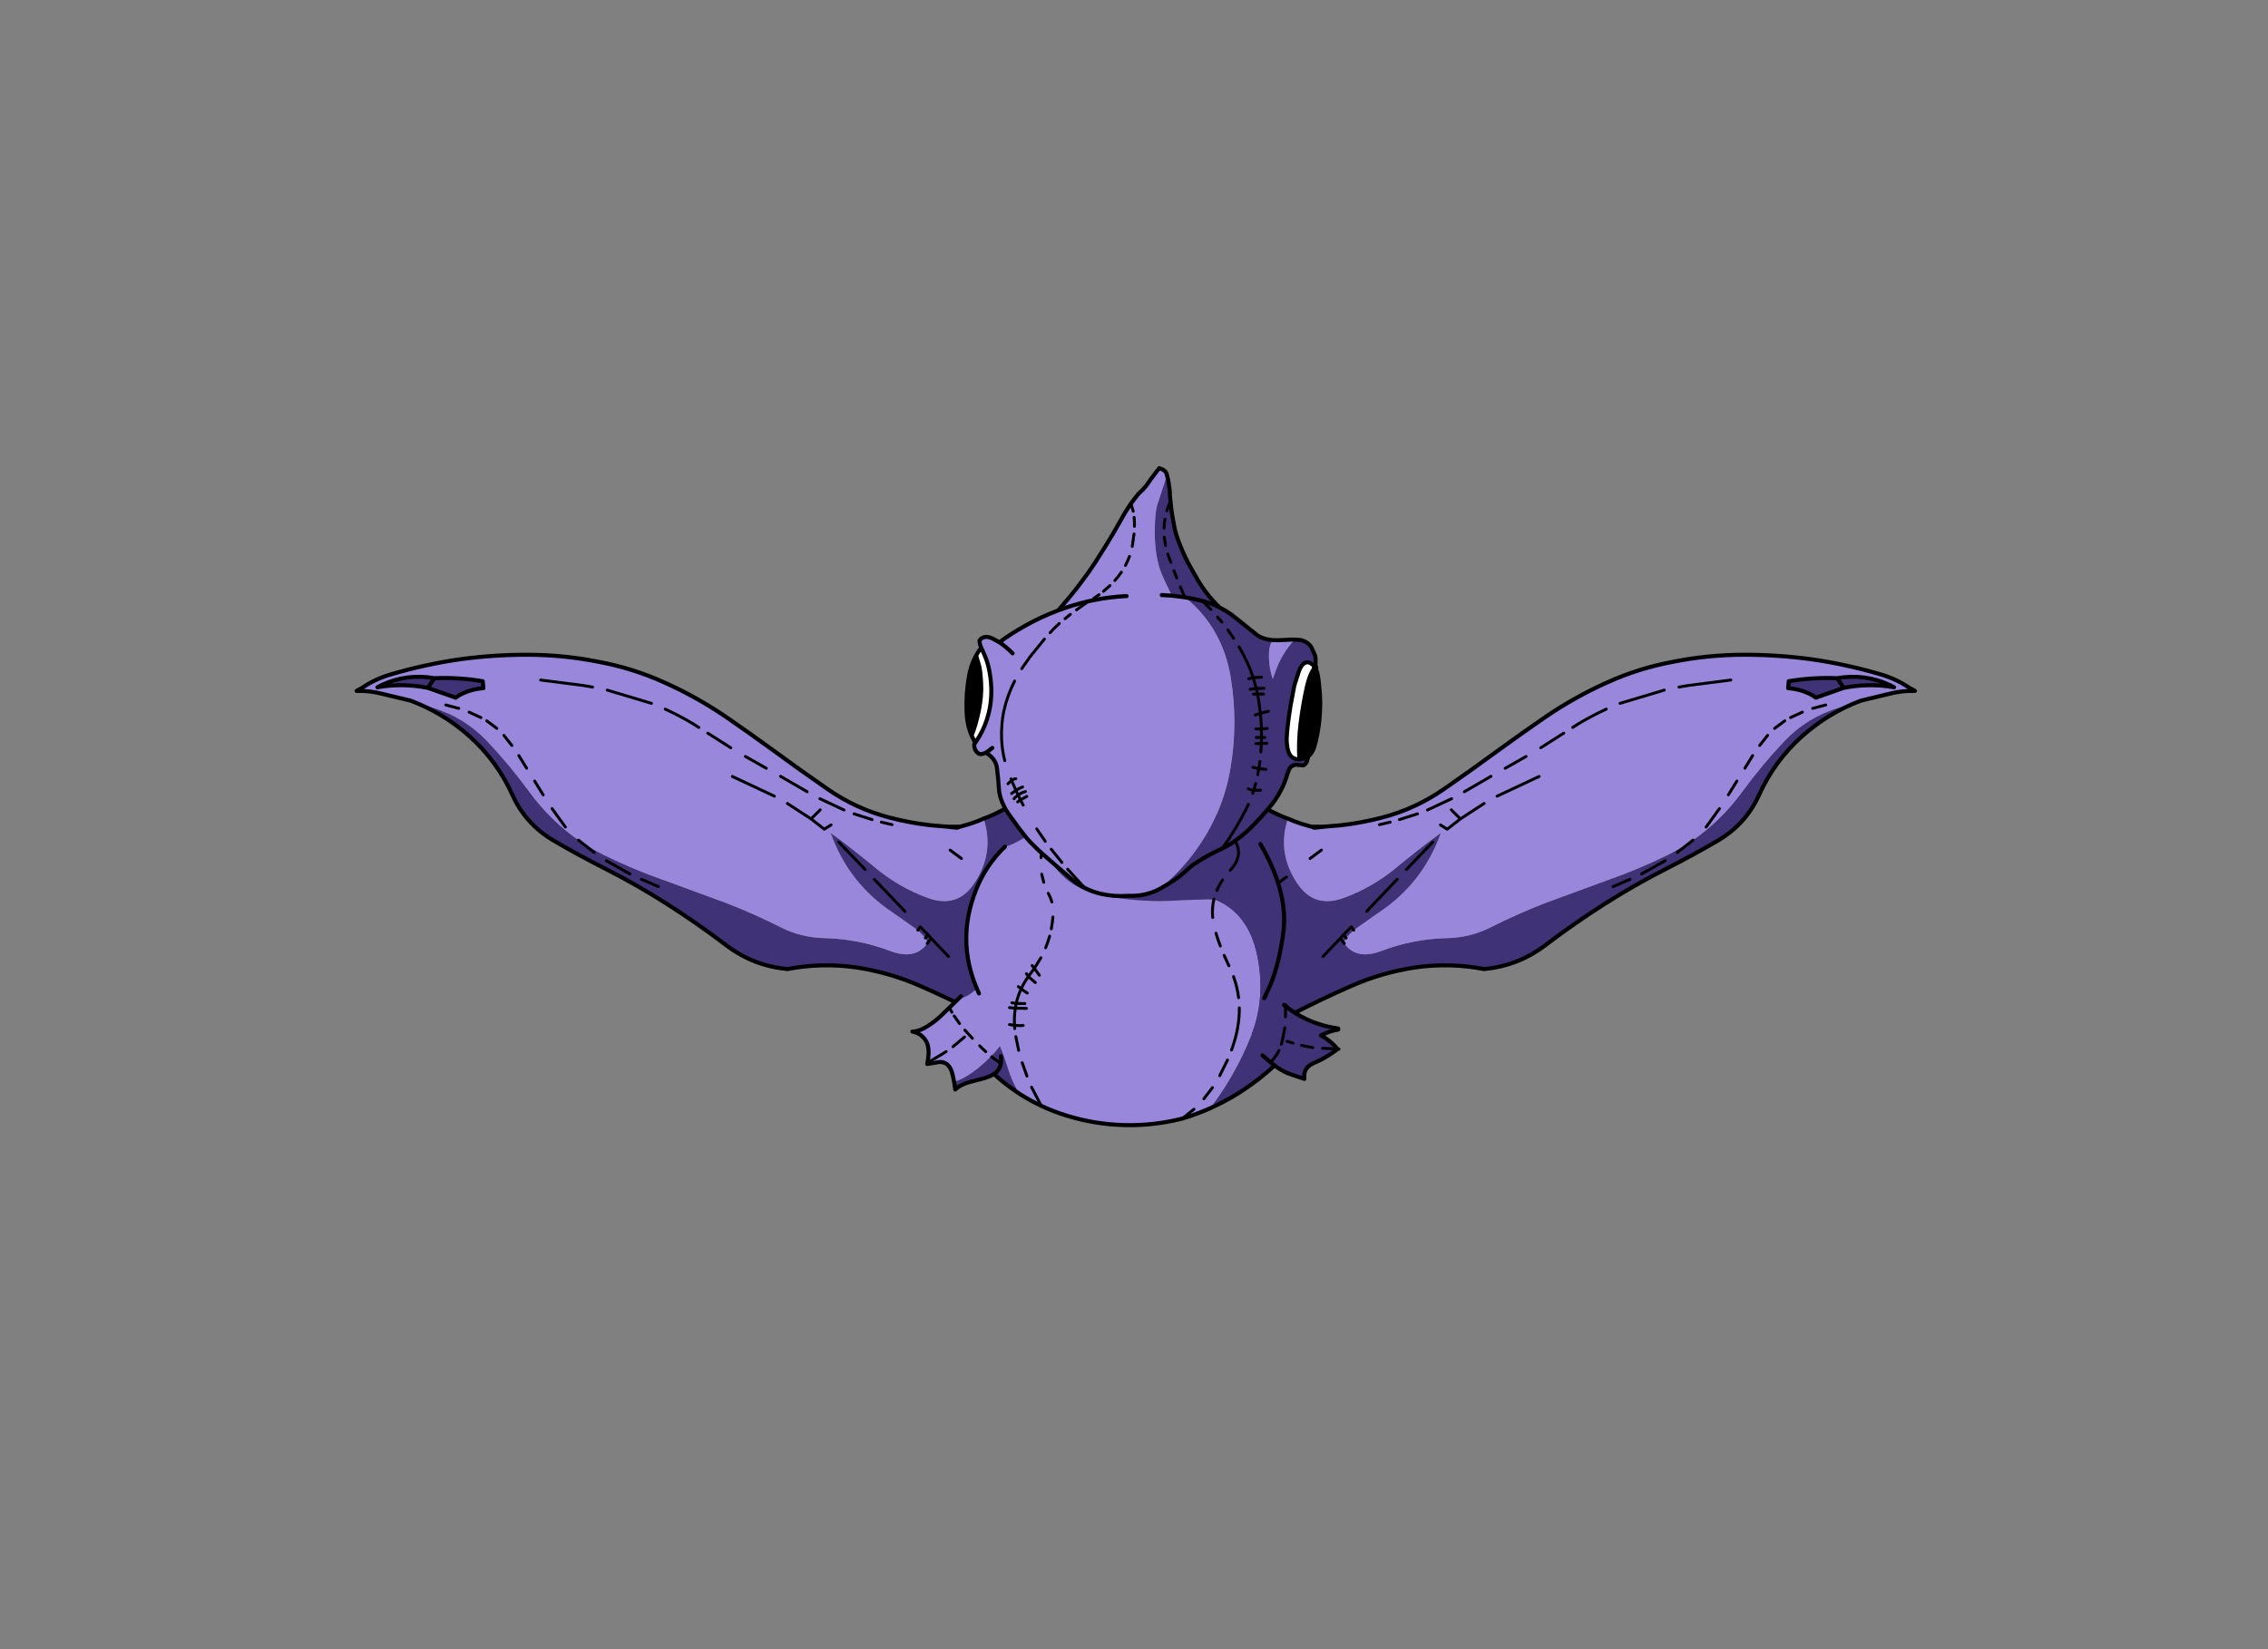 <?xml version="1.0" encoding="utf-8"?>
<!DOCTYPE svg PUBLIC "-//W3C//DTD SVG 1.1//EN" "http://www.w3.org/Graphics/SVG/1.1/DTD/svg11.dtd">
<svg version="1.1" xmlns="http://www.w3.org/2000/svg" xmlns:xlink="http://www.w3.org/1999/xlink" viewBox="0 0 11000 8000">

<rect x="0" y="0" width="11000" height="8000" fill="#808080" stroke="none"/>

<g enable-background="new">

<g>

<g>

<g transform="matrix(-0.49 0 0 0.49 6058 4484)">

<g>

<path fill-opacity="1.000" fill="#403277" d="M -5978 -2451 Q -6168 -2451 -6347 -2367 L -6385 -2347 Q -6269 -2368 -6152 -2368 Q -6019 -2368 -5886 -2341 L -5610 -2244 L -5577 -2267 Q -5465 -2329 -5336 -2338 L -5342 -2407 Q -5532 -2439 -5725 -2439 Q -5773 -2439 -5821 -2437 Q -5900 -2451 -5978 -2451 Z M -6057 -2215 L -6057 -2215 Q -5731 -2093 -5469 -1858 Q -5199 -1614 -5049 -1283 Q -4918 -992 -4640 -829 Q -4389 -682 -4130 -551 Q -3815 -391 -3519 -202 Q -3222 -13 -2940 201 Q -2667 411 -2328 442 L -2328 443 Q -2133 405 -1938 405 Q -1790 405 -1641 427 Q -1314 477 -1014 609 Q -719 738 -432 886 Q -238 986 -40 1068 Q 112 788 230 494 Q 341 215 360 -82 Q 385 -463 280 -829 Q 202 -1102 60 -1348 Q -56 -1210 -174 -1144 Q -293 -1078 -385 -1047 Q -274 -708 -479 -403 Q -596 -230 -774 -230 Q -853 -230 -943 -264 Q -1229 -370 -1464 -567 Q -1675 -742 -1899 -906 L -1899 -906 Q -1722 -404 -1275 -110 L -1036 58 L -961 135 L -946 168 Q -943 178 -943 190 Q -1021 297 -1149 297 Q -1219 297 -1305 265 Q -1621 144 -1961 136 Q -2191 131 -2392 29 Q -2654 -103 -2931 -211 L -3538 -434 Q -3848 -542 -4144 -687 Q -4273 -752 -4395 -834 Q -4676 -1032 -4878 -1308 Q -5071 -1572 -5293 -1808 Q -5521 -2050 -5843 -2147 L -6057 -2215 Z">

</path>

<path fill-opacity="1.000" fill="#9887DB" d="M -5978 -2451 Q -5901 -2451 -5821 -2437 Q -5773 -2439 -5725 -2439 Q -5533 -2439 -5342 -2407 L -5336 -2338 Q -5465 -2329 -5577 -2267 L -5610 -2244 L -5886 -2341 Q -6020 -2368 -6152 -2368 Q -6269 -2368 -6385 -2347 L -6347 -2367 Q -6168 -2451 -5978 -2451 Z M -729 -966 L -718 -965 L -712 -965 L -729 -966 Z M -680 -962 L -672 -961 L -665 -960 L -673 -961 L -680 -962 Z M -4907 -2669 Q -5238 -2669 -5562 -2625 Q -5911 -2575 -6247 -2476 Q -6413 -2429 -6555 -2329 L -6561 -2329 L -6591 -2311 Q -6577 -2311 -6563 -2311 Q -6451 -2311 -6341 -2283 L -6057 -2215 L -5843 -2147 Q -5521 -2050 -5293 -1808 Q -5071 -1572 -4878 -1308 Q -4676 -1032 -4395 -834 Q -4273 -752 -4144 -687 Q -3848 -542 -3538 -434 L -2931 -211 Q -2654 -103 -2392 29 Q -2191 131 -1961 136 Q -1621 144 -1305 265 Q -1220 297 -1149 297 Q -1021 297 -943 190 Q -943 178 -946 168 L -961 135 L -1036 58 L -1275 -110 Q -1722 -404 -1899 -906 L -1899 -906 Q -1675 -742 -1464 -567 Q -1229 -370 -943 -264 Q -852 -230 -774 -230 Q -596 -230 -479 -403 Q -274 -708 -385 -1047 L -385 -1047 Q -444 -1019 -526 -993 L -617 -967 L -618 -967 L -614 -969 L -625 -967 L -626 -967 L -630 -966 L -619 -967 L -626 -964 L -647 -960 L -649 -959 L -643 -959 L -640 -958 L -644 -958 L -649 -959 L -648 -960 L -646 -961 L -643 -963 L -642 -964 L -665 -964 L -666 -966 L -680 -966 L -697 -965 L -684 -965 L -684 -964 L -683 -964 L -683 -963 L -682 -963 L -681 -962 L -680 -960 L -703 -963 L -700 -962 L -685 -960 L -721 -964 L -723 -965 L -727 -965 L -732 -966 L -738 -966 L -738 -967 L -741 -967 L -908 -981 Q -1112 -1004 -1311 -1056 Q -1644 -1141 -1930 -1340 Q -2199 -1526 -2463 -1720 Q -2695 -1889 -2932 -2052 Q -3223 -2251 -3545 -2395 Q -3858 -2537 -4200 -2600 Q -4542 -2668 -4892 -2669 Q -4899 -2669 -4907 -2669 Z">

</path>

<path fill="none" stroke-opacity="1.000" stroke="rgb(0,0,0)" stroke-linejoin="round" stroke-linecap="round" stroke-width="40" d="M -6561 -2329 L -6591 -2311 Q -6464 -2315 -6341 -2283 L -6057 -2215 M -385 -1047 Q -444 -1019 -526 -993 L -617 -967 L -618 -967 L -626 -964 L -647 -960 L -643 -959 L -640 -958 L -644 -958 L -649 -959 L -650 -959 L -652 -957 L -657 -957 L -658 -957 L -664 -958 L -665 -958 L -680 -960 L -685 -960 L -721 -964 L -725 -965 L -732 -966 L -736 -966 L -738 -966 L -741 -967 L -738 -967 L -741 -967 L -908 -981 Q -1112 -1004 -1311 -1056 Q -1644 -1141 -1930 -1340 Q -2199 -1526 -2463 -1720 Q -2695 -1889 -2932 -2052 Q -3223 -2251 -3545 -2395 Q -3858 -2537 -4200 -2600 Q -4542 -2668 -4892 -2669 Q -5230 -2670 -5562 -2625 Q -5911 -2575 -6247 -2476 Q -6413 -2429 -6555 -2329 M -5886 -2341 L -5821 -2437 Q -6095 -2485 -6347 -2367 L -6385 -2347 Q -6137 -2391 -5886 -2341 Z M -5886 -2341 L -5610 -2244 L -5577 -2267 Q -5465 -2329 -5336 -2338 L -5342 -2407 Q -5580 -2447 -5821 -2437 M -6057 -2215 Q -5731 -2093 -5469 -1858 Q -5199 -1614 -5049 -1283 Q -4918 -992 -4640 -829 Q -4389 -682 -4130 -551 Q -3815 -391 -3519 -202 Q -3222 -13 -2940 201 Q -2667 411 -2328 442 M -2328 443 Q -1986 377 -1641 427 Q -1314 477 -1014 609 Q -719 738 -432 886 Q -238 986 -40 1068 Q 112 788 230 494 Q 341 215 360 -82 Q 385 -463 280 -829 Q 202 -1102 60 -1348 Q -56 -1210 -174 -1144 Q -293 -1078 -385 -1047 M -625 -967 L -626 -967 L -630 -966 L -619 -967 L -625 -967 Z M -625 -967 L -614 -969 L -618 -967 L -619 -967 L -626 -964 L -619 -967 L -614 -969 M -653 -961 L -650 -961 L -654 -962 L -653 -961 Z M -653 -961 L -648 -960 L -646 -961 L -650 -961 L -643 -963 L -654 -963 L -654 -962 L -662 -962 L -654 -961 L -653 -961 Z M -653 -961 L -653 -960 L -649 -959 L -648 -960 L -647 -960 L -649 -959 L -643 -959 L -642 -958 L -640 -958 M -653 -960 L -653 -959 L -651 -959 L -649 -959 L -646 -959 L -643 -959 M -655 -964 L -654 -963 L -665 -964 L -665 -963 L -654 -963 M -654 -961 L -656 -960 L -653 -960 M -643 -963 L -642 -964 L -650 -964 L -655 -964 L -665 -964 L -673 -964 L -671 -964 L -665 -964 M -646 -961 L -643 -963 M -640 -958 L -642 -958 L -644 -958 L -646 -959 L -649 -959 M -651 -959 L -650 -959 M -652 -957 L -655 -958 L -657 -957 L -661 -959 L -664 -958 L -680 -960 M -652 -957 L -653 -958 L -655 -958 L -660 -959 L -661 -959 L -665 -960 L -664 -958 L -672 -961 L -680 -962 L -680 -960 L -703 -963 L -700 -962 L -685 -960 M -651 -959 L -653 -958 L -653 -959 L -658 -960 L -660 -959 L -663 -960 L -665 -960 L -672 -961 L -673 -961 L -680 -962 L -680 -963 L -682 -963 L -681 -962 L -680 -962 M -630 -966 L -642 -964 M -650 -964 L -630 -966 M -626 -967 L -643 -967 L -666 -966 L -665 -964 L -674 -965 L -673 -964 L -665 -964 M -680 -965 L -684 -965 L -680 -964 L -680 -965 Z M -680 -965 L -680 -966 L -697 -965 L -684 -965 L -682 -964 L -680 -964 L -676 -964 L -680 -965 Z M -680 -965 L -677 -965 L -680 -966 M -682 -964 L -680 -964 L -674 -964 L -675 -964 L -676 -964 L -677 -965 L -674 -965 L -680 -966 L -666 -966 M -681 -962 L -680 -960 M -683 -963 L -682 -963 L -718 -965 L -681 -962 M -683 -963 L -680 -963 L -680 -964 L -683 -964 L -683 -963 Z M -683 -963 L -709 -965 L -710 -965 L -712 -965 L -718 -965 L -727 -965 L -723 -965 L -718 -965 L -729 -966 L -735 -966 L -732 -966 L -727 -965 M -680 -963 L -677 -963 L -678 -963 L -680 -963 Z M -678 -963 L -680 -964 L -676 -964 L -680 -964 M -674 -964 L -669 -963 L -671 -964 L -674 -964 Z M -674 -964 L -672 -963 L -671 -963 L -665 -962 L -665 -963 L -669 -963 L -665 -963 L -662 -962 L -665 -962 L -656 -960 L -658 -960 L -663 -960 L -665 -961 L -665 -960 L -673 -961 M -677 -965 L -675 -964 L -673 -964 M -674 -964 L -672 -963 L -676 -964 L -674 -964 Z M -673 -961 L -677 -963 L -669 -962 L -671 -963 L -678 -963 M -665 -962 L -668 -962 L -665 -962 Z M -665 -962 L -665 -961 L -669 -962 L -665 -960 M -668 -962 L -669 -962 M -668 -962 L -671 -963 M -684 -965 L -684 -964 L -682 -964 M -697 -965 L -730 -967 L -737 -967 L -701 -965 L -697 -965 Z M -701 -965 L -709 -965 L -684 -964 L -701 -965 Z M -684 -964 L -683 -964 L -709 -965 M -729 -966 L -733 -966 L -735 -966 L -738 -967 L -738 -966 M -723 -965 L -725 -965 M -700 -962 L -713 -964 L -721 -964 L -723 -965 L -713 -964 M -712 -965 L -729 -966 M -737 -967 L -733 -966 L -710 -965 M -737 -967 L -738 -967 L -733 -966 M -735 -966 L -736 -966 M -737 -967 L -741 -967 L -730 -967 L -643 -967 M -703 -963 L -718 -965">

</path>

<path fill="none" stroke-opacity="1.000" stroke="rgb(0,0,0)" stroke-linejoin="round" stroke-linecap="round" stroke-width="28.572" d="M -4769 -2419 L -4349 -2365 L -4255 -2349 M -3536 -2131 Q -3397 -2067 -3264 -1988 L -3203 -1949 M -4110 -2319 L -3672 -2188 M -5360 -2047 L -5477 -2101 M -5579 -2138 L -5708 -2172 M -4908 -1546 L -4985 -1671 M -5054 -1771 L -5133 -1871 M -4744 -1282 L -4829 -1419 M -4239 -712 L -4395 -834 M -3604 -374 L -3771 -446 M -3885 -499 L -4119 -630 M -4524 -963 L -4656 -1146 M -5202 -1940 L -5303 -2015 M -2005 -1244 L -1766 -1132 M -2395 -1466 L -2131 -1313 M -2327 -1197 L -2092 -1044 L -2002 -1134 M -2455 -1269 L -2871 -1464 M -3115 -1893 L -2887 -1748 M -2742 -1662 L -2535 -1545 M -2092 -1044 L -1961 -942 L -1894 -985 M -1466 -446 L -1164 -129 M -716 -735 L -604 -652 M -370 -469 L -212 -354 M -1397 -1012 L -1291 -987 M -1557 -543 L -1819 -815 M -1667 -1094 L -1488 -1037 M -123 -294 L 5 -207 M -46 -997 L 102 -1144 M -1036 58 L -1012 25 L -936 102 L -903 139 L -731 319 M -903 139 L -943 190 M -961 135 L -936 102">

</path>

</g>

</g>

<g transform="matrix(0.49 0 0 0.49 4959 4484)">

<g>

<path fill-opacity="1.000" fill="#403277" d="M -5978 -2451 Q -6168 -2451 -6347 -2367 L -6385 -2347 Q -6269 -2368 -6152 -2368 Q -6019 -2368 -5886 -2341 L -5610 -2244 L -5577 -2267 Q -5465 -2329 -5336 -2338 L -5342 -2407 Q -5532 -2439 -5725 -2439 Q -5773 -2439 -5821 -2437 Q -5900 -2451 -5978 -2451 Z M -6057 -2215 L -6057 -2215 Q -5731 -2093 -5469 -1858 Q -5199 -1614 -5049 -1283 Q -4918 -992 -4640 -829 Q -4389 -682 -4130 -551 Q -3815 -391 -3519 -202 Q -3222 -13 -2940 201 Q -2667 411 -2328 442 L -2328 443 Q -2133 405 -1938 405 Q -1790 405 -1641 427 Q -1314 477 -1014 609 Q -719 738 -432 886 Q -238 986 -40 1068 Q 112 788 230 494 Q 341 215 360 -82 Q 385 -463 280 -829 Q 202 -1102 60 -1348 Q -56 -1210 -174 -1144 Q -293 -1078 -385 -1047 Q -274 -708 -479 -403 Q -596 -230 -774 -230 Q -853 -230 -943 -264 Q -1229 -370 -1464 -567 Q -1675 -742 -1899 -906 L -1899 -906 Q -1722 -404 -1275 -110 L -1036 58 L -961 135 L -946 168 Q -943 178 -943 190 Q -1021 297 -1149 297 Q -1219 297 -1305 265 Q -1621 144 -1961 136 Q -2191 131 -2392 29 Q -2654 -103 -2931 -211 L -3538 -434 Q -3848 -542 -4144 -687 Q -4273 -752 -4395 -834 Q -4676 -1032 -4878 -1308 Q -5071 -1572 -5293 -1808 Q -5521 -2050 -5843 -2147 L -6057 -2215 Z">

</path>

<path fill-opacity="1.000" fill="#9887DB" d="M -5978 -2451 Q -5901 -2451 -5821 -2437 Q -5773 -2439 -5725 -2439 Q -5533 -2439 -5342 -2407 L -5336 -2338 Q -5465 -2329 -5577 -2267 L -5610 -2244 L -5886 -2341 Q -6020 -2368 -6152 -2368 Q -6269 -2368 -6385 -2347 L -6347 -2367 Q -6168 -2451 -5978 -2451 Z M -729 -966 L -718 -965 L -712 -965 L -729 -966 Z M -680 -962 L -672 -961 L -665 -960 L -673 -961 L -680 -962 Z M -4907 -2669 Q -5238 -2669 -5562 -2625 Q -5911 -2575 -6247 -2476 Q -6413 -2429 -6555 -2329 L -6561 -2329 L -6591 -2311 Q -6577 -2311 -6563 -2311 Q -6451 -2311 -6341 -2283 L -6057 -2215 L -5843 -2147 Q -5521 -2050 -5293 -1808 Q -5071 -1572 -4878 -1308 Q -4676 -1032 -4395 -834 Q -4273 -752 -4144 -687 Q -3848 -542 -3538 -434 L -2931 -211 Q -2654 -103 -2392 29 Q -2191 131 -1961 136 Q -1621 144 -1305 265 Q -1220 297 -1149 297 Q -1021 297 -943 190 Q -943 178 -946 168 L -961 135 L -1036 58 L -1275 -110 Q -1722 -404 -1899 -906 L -1899 -906 Q -1675 -742 -1464 -567 Q -1229 -370 -943 -264 Q -852 -230 -774 -230 Q -596 -230 -479 -403 Q -274 -708 -385 -1047 L -385 -1047 Q -444 -1019 -526 -993 L -617 -967 L -618 -967 L -614 -969 L -625 -967 L -626 -967 L -630 -966 L -619 -967 L -626 -964 L -647 -960 L -649 -959 L -643 -959 L -640 -958 L -644 -958 L -649 -959 L -648 -960 L -646 -961 L -643 -963 L -642 -964 L -665 -964 L -666 -966 L -680 -966 L -697 -965 L -684 -965 L -684 -964 L -683 -964 L -683 -963 L -682 -963 L -681 -962 L -680 -960 L -703 -963 L -700 -962 L -685 -960 L -721 -964 L -723 -965 L -727 -965 L -732 -966 L -738 -966 L -738 -967 L -741 -967 L -908 -981 Q -1112 -1004 -1311 -1056 Q -1644 -1141 -1930 -1340 Q -2199 -1526 -2463 -1720 Q -2695 -1889 -2932 -2052 Q -3223 -2251 -3545 -2395 Q -3858 -2537 -4200 -2600 Q -4542 -2668 -4892 -2669 Q -4899 -2669 -4907 -2669 Z">

</path>

<path fill="none" stroke-opacity="1.000" stroke="rgb(0,0,0)" stroke-linejoin="round" stroke-linecap="round" stroke-width="40" d="M -6561 -2329 L -6591 -2311 Q -6464 -2315 -6341 -2283 L -6057 -2215 M -385 -1047 Q -444 -1019 -526 -993 L -617 -967 L -618 -967 L -626 -964 L -647 -960 L -643 -959 L -640 -958 L -644 -958 L -649 -959 L -650 -959 L -652 -957 L -657 -957 L -658 -957 L -664 -958 L -665 -958 L -680 -960 L -685 -960 L -721 -964 L -725 -965 L -732 -966 L -736 -966 L -738 -966 L -741 -967 L -738 -967 L -741 -967 L -908 -981 Q -1112 -1004 -1311 -1056 Q -1644 -1141 -1930 -1340 Q -2199 -1526 -2463 -1720 Q -2695 -1889 -2932 -2052 Q -3223 -2251 -3545 -2395 Q -3858 -2537 -4200 -2600 Q -4542 -2668 -4892 -2669 Q -5230 -2670 -5562 -2625 Q -5911 -2575 -6247 -2476 Q -6413 -2429 -6555 -2329 M -5886 -2341 L -5821 -2437 Q -6095 -2485 -6347 -2367 L -6385 -2347 Q -6137 -2391 -5886 -2341 Z M -5886 -2341 L -5610 -2244 L -5577 -2267 Q -5465 -2329 -5336 -2338 L -5342 -2407 Q -5580 -2447 -5821 -2437 M -6057 -2215 Q -5731 -2093 -5469 -1858 Q -5199 -1614 -5049 -1283 Q -4918 -992 -4640 -829 Q -4389 -682 -4130 -551 Q -3815 -391 -3519 -202 Q -3222 -13 -2940 201 Q -2667 411 -2328 442 M -2328 443 Q -1986 377 -1641 427 Q -1314 477 -1014 609 Q -719 738 -432 886 Q -238 986 -40 1068 Q 112 788 230 494 Q 341 215 360 -82 Q 385 -463 280 -829 Q 202 -1102 60 -1348 Q -56 -1210 -174 -1144 Q -293 -1078 -385 -1047 M -625 -967 L -626 -967 L -630 -966 L -619 -967 L -625 -967 Z M -625 -967 L -614 -969 L -618 -967 L -619 -967 L -626 -964 L -619 -967 L -614 -969 M -653 -961 L -650 -961 L -654 -962 L -653 -961 Z M -653 -961 L -648 -960 L -646 -961 L -650 -961 L -643 -963 L -654 -963 L -654 -962 L -662 -962 L -654 -961 L -653 -961 Z M -653 -961 L -653 -960 L -649 -959 L -648 -960 L -647 -960 L -649 -959 L -643 -959 L -642 -958 L -640 -958 M -653 -960 L -653 -959 L -651 -959 L -649 -959 L -646 -959 L -643 -959 M -655 -964 L -654 -963 L -665 -964 L -665 -963 L -654 -963 M -654 -961 L -656 -960 L -653 -960 M -643 -963 L -642 -964 L -650 -964 L -655 -964 L -665 -964 L -673 -964 L -671 -964 L -665 -964 M -646 -961 L -643 -963 M -640 -958 L -642 -958 L -644 -958 L -646 -959 L -649 -959 M -651 -959 L -650 -959 M -652 -957 L -655 -958 L -657 -957 L -661 -959 L -664 -958 L -680 -960 M -652 -957 L -653 -958 L -655 -958 L -660 -959 L -661 -959 L -665 -960 L -664 -958 L -672 -961 L -680 -962 L -680 -960 L -703 -963 L -700 -962 L -685 -960 M -651 -959 L -653 -958 L -653 -959 L -658 -960 L -660 -959 L -663 -960 L -665 -960 L -672 -961 L -673 -961 L -680 -962 L -680 -963 L -682 -963 L -681 -962 L -680 -962 M -630 -966 L -642 -964 M -650 -964 L -630 -966 M -626 -967 L -643 -967 L -666 -966 L -665 -964 L -674 -965 L -673 -964 L -665 -964 M -680 -965 L -684 -965 L -680 -964 L -680 -965 Z M -680 -965 L -680 -966 L -697 -965 L -684 -965 L -682 -964 L -680 -964 L -676 -964 L -680 -965 Z M -680 -965 L -677 -965 L -680 -966 M -682 -964 L -680 -964 L -674 -964 L -675 -964 L -676 -964 L -677 -965 L -674 -965 L -680 -966 L -666 -966 M -681 -962 L -680 -960 M -683 -963 L -682 -963 L -718 -965 L -681 -962 M -683 -963 L -680 -963 L -680 -964 L -683 -964 L -683 -963 Z M -683 -963 L -709 -965 L -710 -965 L -712 -965 L -718 -965 L -727 -965 L -723 -965 L -718 -965 L -729 -966 L -735 -966 L -732 -966 L -727 -965 M -680 -963 L -677 -963 L -678 -963 L -680 -963 Z M -678 -963 L -680 -964 L -676 -964 L -680 -964 M -674 -964 L -669 -963 L -671 -964 L -674 -964 Z M -674 -964 L -672 -963 L -671 -963 L -665 -962 L -665 -963 L -669 -963 L -665 -963 L -662 -962 L -665 -962 L -656 -960 L -658 -960 L -663 -960 L -665 -961 L -665 -960 L -673 -961 M -677 -965 L -675 -964 L -673 -964 M -674 -964 L -672 -963 L -676 -964 L -674 -964 Z M -673 -961 L -677 -963 L -669 -962 L -671 -963 L -678 -963 M -665 -962 L -668 -962 L -665 -962 Z M -665 -962 L -665 -961 L -669 -962 L -665 -960 M -668 -962 L -669 -962 M -668 -962 L -671 -963 M -684 -965 L -684 -964 L -682 -964 M -697 -965 L -730 -967 L -737 -967 L -701 -965 L -697 -965 Z M -701 -965 L -709 -965 L -684 -964 L -701 -965 Z M -684 -964 L -683 -964 L -709 -965 M -729 -966 L -733 -966 L -735 -966 L -738 -967 L -738 -966 M -723 -965 L -725 -965 M -700 -962 L -713 -964 L -721 -964 L -723 -965 L -713 -964 M -712 -965 L -729 -966 M -737 -967 L -733 -966 L -710 -965 M -737 -967 L -738 -967 L -733 -966 M -735 -966 L -736 -966 M -737 -967 L -741 -967 L -730 -967 L -643 -967 M -703 -963 L -718 -965">

</path>

<path fill="none" stroke-opacity="1.000" stroke="rgb(0,0,0)" stroke-linejoin="round" stroke-linecap="round" stroke-width="28.572" d="M -4769 -2419 L -4349 -2365 L -4255 -2349 M -3536 -2131 Q -3397 -2067 -3264 -1988 L -3203 -1949 M -4110 -2319 L -3672 -2188 M -5360 -2047 L -5477 -2101 M -5579 -2138 L -5708 -2172 M -4908 -1546 L -4985 -1671 M -5054 -1771 L -5133 -1871 M -4744 -1282 L -4829 -1419 M -4239 -712 L -4395 -834 M -3604 -374 L -3771 -446 M -3885 -499 L -4119 -630 M -4524 -963 L -4656 -1146 M -5202 -1940 L -5303 -2015 M -2005 -1244 L -1766 -1132 M -2395 -1466 L -2131 -1313 M -2327 -1197 L -2092 -1044 L -2002 -1134 M -2455 -1269 L -2871 -1464 M -3115 -1893 L -2887 -1748 M -2742 -1662 L -2535 -1545 M -2092 -1044 L -1961 -942 L -1894 -985 M -1466 -446 L -1164 -129 M -716 -735 L -604 -652 M -370 -469 L -212 -354 M -1397 -1012 L -1291 -987 M -1557 -543 L -1819 -815 M -1667 -1094 L -1488 -1037 M -123 -294 L 5 -207 M -46 -997 L 102 -1144 M -1036 58 L -1012 25 L -936 102 L -903 139 L -731 319 M -903 139 L -943 190 M -961 135 L -936 102">

</path>

</g>

</g>

<g transform="matrix(0.49 0 0 0.49 5460 4660)">

<g>

<path fill-opacity="1.000" fill="#9887DB" d="M -512 -1437 Q -579 -1437 -654 -1411 Q -751 -1378 -879 -1295 Q -1015 -1206 -1088 -1170 Q -1143 -1142 -1189 -1130 L -1196 -1128 Q -1385 -946 -1482 -701 Q -1679 -206 -1474 277 Q -1522 322 -1570 348 Q -1612 370 -1662 383 L -1746 466 L -1848 564 Q -2009 702 -2111 702 Q -2112 702 -2112 702 L -2112 702 Q -2019 720 -1973 803 Q -1936 873 -1963 1012 L -1965 1023 L -1840 1003 Q -1754 1003 -1722 1100 Q -1710 1136 -1699 1200 Q -1589 1171 -1446 1052 Q -1316 943 -1246 847 Q -1219 904 -1145 1132 Q -1103 1238 -1055 1316 Q -950 1384 -837 1437 Q -717 1494 -589 1533 Q -311 1620 -18 1628 Q 12 1629 41 1629 Q 299 1629 550 1566 L 561 1563 Q 702 1521 837 1461 Q 1086 1133 1238 753 Q 1389 372 1301 -52 Q 1213 -477 873 -609 Q 873 -609 873 -609 L 873 -609 L 566 -599 Q 453 -590 340 -590 Q 43 -590 -246 -650 Q -665 -736 -810 -1139 Q -696 -1326 -507 -1437 Q -509 -1437 -512 -1437 Z">

</path>

<path fill-opacity="1.000" fill="#403277" d="M -1246 847 Q -1316 943 -1446 1052 Q -1589 1171 -1699 1200 L -1688 1276 Q -1644 1232 -1553 1204 L -1397 1163 L -1344 1144 L -1304 1122 Q -1214 1206 -1114 1275 L -1055 1316 Q -1103 1238 -1145 1132 Q -1219 904 -1246 847 Z M 203 -1628 Q -170 -1628 -499 -1442 L -507 -1437 Q -696 -1326 -810 -1139 Q -665 -736 -246 -650 Q 44 -590 340 -590 Q 452 -590 566 -599 L 873 -609 Q 1213 -477 1301 -52 Q 1389 372 1238 753 Q 1086 1133 837 1461 Q 941 1414 1041 1357 Q 1275 1221 1473 1038 L 1504 1060 Q 1571 1105 1632 1125 L 1768 1171 Q 1752 1058 1868 1011 Q 1984 963 2097 875 L 2096 874 Q 2028 792 1933 741 Q 2014 696 2103 683 L 2103 672 Q 1833 633 1624 483 L 1581 451 L 1585 439 Q 1461 297 1434 244 L 1432 240 Q 1522 18 1560 -282 Q 1610 -670 1341 -1140 L 1328 -1133 L 1288 -1127 Q 1217 -1127 1135 -1202 Q 1086 -1247 1043 -1255 L 1043 -1255 Q 1043 -1255 1043 -1255 Q 845 -1563 389 -1617 Q 295 -1628 203 -1628 Z">

</path>

<path fill="none" stroke-opacity="1.000" stroke="rgb(0,0,0)" stroke-linejoin="round" stroke-linecap="round" stroke-width="28.572" d="M 1585 439 L 1624 483 M 2096 874 L 2111 876 M 1043 -1255 Q 1073 -1209 1097 -1156 Q 1156 -1026 1034 -894 M 902 -695 Q 924 -748 959 -799 M 936 -145 Q 910 -213 893 -272 M 861 -427 Q 856 -474 859 -513 Q 861 -560 873 -609 M -810 -1139 L -817 -1127 Q -834 -1074 -839 -1019 M 1043 -1255 Q 845 -1563 389 -1617 Q -89 -1674 -499 -1442 L -507 -1437 Q -696 -1326 -810 -1139 M 1851 861 L 1739 839 M 1655 816 L 1639 811 L 1596 798 M 2096 874 L 1948 868 M 1581 451 L 1585 439 M 1117 367 Q 1104 260 1067 158 M 1540 828 L 1545 810 L 1552 783 L 1574 664 M 1581 451 L 1581 557 M 1047 885 Q 1127 668 1124 467 M 561 1563 L 675 1471 M 1433 1007 Q 1485 954 1517 889 M 930 1139 L 1007 984 M 773 1368 L 858 1257 M 1021 51 L 974 -52 M -812 -776 L -832 -856 M -731 -580 Q -742 -618 -761 -655 L -767 -667 M -793 -127 Q -770 -184 -753 -243 M -737 -315 Q -726 -373 -721 -432 M -927 49 L -904 76 L -840 -28 M -983 129 L -963 156 L -941 126 L -904 76 L -898 85 L -855 145 M -963 156 L -952 168 L -895 217 M -1063 257 L -1035 279 Q -1006 215 -963 156 M -975 321 L -1023 288 L -1035 279 Q -1068 349 -1084 424 L -1078 424 L -999 425 M -1151 465 L -1093 471 L -1084 424 L -1127 417 M -1093 471 L -983 473 M -1386 901 L -1420 869 L -1446 843 M -1518 769 L -1560 723 L -1582 699 L -1593 687 M -1060 888 L -1088 752 M -1093 471 Q -1106 553 -1101 640 L -1094 641 Q -1040 646 -1015 641 M -1099 673 L -1101 640 L -1151 633 M -978 1143 L -1025 1011 M -837 1437 L -932 1253 M -1237 1019 L -1327 952 M -1963 1012 L -1802 916 L -1778 900 M -1645 623 L -1698 548 M -1711 852 L -1663 813 L -1596 756 M -1721 511 L -1746 466">

</path>

<path fill="none" stroke-opacity="1.000" stroke="rgb(0,0,0)" stroke-linejoin="round" stroke-linecap="round" stroke-width="40" d="M 1333 -1154 L 1341 -1140 Q 1610 -670 1560 -282 Q 1522 18 1432 240 M 1624 483 Q 1833 633 2103 672 L 2103 683 Q 2014 696 1933 741 Q 2028 792 2096 874 M 837 1461 Q 941 1414 1041 1357 Q 1275 1221 1473 1038 L 1433 1007 L 1354 938 M 1473 1038 L 1504 1060 Q 1571 1105 1632 1125 L 1768 1171 Q 1752 1058 1868 1011 Q 1984 963 2097 875 L 2096 874 M 1432 240 L 1371 372 M 1581 451 L 1566 438 M 837 1461 Q 702 1521 561 1563 L 550 1566 Q 270 1636 -18 1628 Q -311 1620 -589 1533 Q -717 1494 -837 1437 Q -950 1384 -1055 1316 L -1114 1275 Q -1214 1206 -1304 1122 L -1344 1144 L -1397 1163 L -1553 1204 Q -1644 1232 -1688 1276 L -1699 1200 Q -1710 1136 -1722 1100 Q -1754 1003 -1840 1003 L -1965 1023 L -1963 1012 Q -1936 873 -1973 803 Q -2019 720 -2112 702 Q -2010 703 -1848 564 L -1746 466 L -1662 383 L -1631 353 M 1624 483 L 1581 451 M -1474 277 Q -1679 -206 -1482 -701 Q -1385 -946 -1196 -1128 M -1453 325 L -1474 277 M -1304 1122 Q -1286 1110 -1273 1096 Q -1245 1065 -1237 1019 Q -1231 986 -1236 946">

</path>

</g>

</g>

<g transform="matrix(0.49 0 0 0.49 5486 4067)">

<g>

<path fill-opacity="1.000" fill="rgb(0,0,0)" d="M -1534 -1811 L -1557 -1764 Q -1590 -1691 -1605 -1604 Q -1635 -1435 -1629 -1260 Q -1625 -1129 -1579 -1018 Q -1535 -1128 -1507 -1267 Q -1479 -1407 -1484 -1523 Q -1489 -1639 -1502 -1700 L -1534 -1811 Z M 1821 -1693 Q 1768 -1636 1734 -1474 Q 1699 -1313 1677 -1134 Q 1655 -956 1665 -782 L 1711 -790 Q 1734 -797 1754 -812 Q 1795 -844 1815 -912 Q 1843 -1011 1858 -1123 Q 1871 -1222 1872 -1345 L 1869 -1429 L 1859 -1536 L 1858 -1548 L 1851 -1596 Q 1846 -1643 1823 -1691 L 1821 -1693 Z">

</path>

<path fill-opacity="1.000" fill="#403277" d="M 355 -3595 L 257 -3297 Q 234 -3209 234 -3033 Q 234 -2811 289 -2653 Q 314 -2581 404 -2403 L 531 -2387 L 530 -2390 L 535 -2386 Q 904 -2084 985 -1598 Q 1061 -1142 982 -687 Q 907 -253 649 108 Q 489 332 278 503 L 294 494 Q 441 412 517 344 L 607 265 L 685 215 Q 760 167 902 100 L 903 99 Q 1045 31 1189 -110 L 1197 -118 L 1261 -185 L 1294 -219 L 1358 -294 Q 1432 -378 1482 -475 Q 1524 -554 1548 -642 L 1563 -681 Q 1582 -722 1627 -729 L 1706 -723 L 1712 -726 Q 1735 -743 1743 -771 L 1754 -812 L 1754 -812 Q 1734 -797 1711 -790 L 1665 -782 Q 1663 -782 1662 -782 Q 1620 -782 1589 -808 Q 1541 -850 1540 -986 Q 1543 -1070 1560 -1194 Q 1577 -1319 1596 -1409 L 1616 -1515 L 1658 -1646 Q 1691 -1744 1747 -1744 Q 1752 -1744 1757 -1743 Q 1794 -1730 1821 -1693 L 1823 -1691 Q 1831 -1777 1821 -1810 L 1786 -1889 Q 1761 -1935 1704 -1956 L 1679 -1964 L 1618 -1968 Q 1492 -1831 1429 -1654 L 1402 -1579 Q 1357 -1712 1366 -1854 Q 1370 -1913 1400 -1963 Q 1309 -1971 1252 -2009 L 1243 -2016 L 1101 -2130 L 987 -2220 Q 939 -2254 873 -2288 L 833 -2329 Q 730 -2437 657 -2563 L 581 -2697 Q 534 -2780 488 -2894 Q 442 -3008 429 -3078 L 408 -3193 L 401 -3238 Q 394 -3289 390 -3339 L 389 -3344 L 384 -3403 L 383 -3431 L 381 -3454 L 377 -3480 L 373 -3507 L 370 -3530 L 365 -3556 L 355 -3595 Z">

</path>

<path fill-opacity="1.000" fill="#9887DB" d="M 1579 -1968 L 1505 -1964 L 1497 -1964 Q 1467 -1962 1439 -1962 Q 1418 -1962 1400 -1963 Q 1370 -1913 1366 -1854 Q 1357 -1712 1402 -1579 L 1429 -1654 Q 1492 -1831 1618 -1968 Z M 278 -3665 L 203 -3567 L 149 -3490 L 113 -3450 L 68 -3406 L -2 -3315 L -3 -3314 L -63 -3220 L -112 -3133 L -159 -3051 L -217 -2953 L -250 -2899 L -285 -2843 L -323 -2783 L -355 -2732 L -389 -2682 L -423 -2632 L -482 -2552 L -536 -2480 L -602 -2398 L -679 -2307 L -722 -2257 Q -895 -2192 -1047 -2106 Q -1200 -2021 -1303 -1941 L -1350 -1967 Q -1398 -1995 -1434 -1995 Q -1475 -1995 -1501 -1958 Q -1499 -1921 -1483 -1887 L -1458 -1831 L -1455 -1824 L -1446 -1803 L -1441 -1791 Q -1419 -1736 -1407 -1677 Q -1332 -1315 -1497 -1019 L -1527 -970 L -1543 -946 L -1553 -932 Q -1554 -871 -1512 -842 Q -1501 -834 -1486 -834 Q -1466 -834 -1438 -849 Q -1340 -790 -1328 -698 Q -1316 -607 -1308 -486 Q -1300 -365 -1199 -223 Q -1098 -81 -1038 -8 Q -978 64 -858 170 L -601 393 Q -534 451 -460 490 Q -384 529 -302 548 Q -203 571 -102 571 Q -66 571 -30 568 Q -14 569 3 569 Q 151 569 278 503 Q 489 332 649 108 Q 907 -253 982 -687 Q 1061 -1142 985 -1598 Q 904 -2084 535 -2386 L 531 -2387 L 404 -2403 Q 314 -2581 289 -2653 Q 234 -2811 234 -3033 Q 234 -3209 257 -3297 L 355 -3595 L 351 -3609 Q 341 -3647 278 -3665 Z">

</path>

<path fill-opacity="1.000" fill="rgb(255,255,255)" d="M -1483 -1887 Q -1512 -1852 -1534 -1811 L -1502 -1700 Q -1489 -1639 -1484 -1523 Q -1479 -1407 -1507 -1267 Q -1535 -1128 -1579 -1018 L -1543 -946 L -1527 -970 L -1497 -1019 Q -1332 -1315 -1407 -1677 Q -1419 -1736 -1441 -1791 L -1446 -1803 L -1455 -1824 L -1458 -1831 L -1483 -1887 Z M 1747 -1744 Q 1691 -1744 1658 -1646 L 1616 -1515 L 1596 -1409 Q 1577 -1319 1560 -1194 Q 1543 -1070 1540 -986 Q 1541 -850 1589 -808 Q 1620 -782 1662 -782 Q 1664 -782 1665 -782 Q 1655 -956 1677 -1134 Q 1699 -1313 1734 -1474 Q 1768 -1636 1821 -1693 Q 1794 -1730 1757 -1743 Q 1752 -1744 1747 -1744 Z">

</path>

<path fill="none" stroke-opacity="1.000" stroke="rgb(0,0,0)" stroke-linejoin="round" stroke-linecap="round" stroke-width="40" d="M 355 -3595 L 365 -3556 L 370 -3530 L 373 -3507 L 377 -3480 L 381 -3454 L 383 -3431 L 384 -3403 L 389 -3344 L 390 -3339 Q 394 -3289 401 -3238 L 408 -3193 L 429 -3078 Q 442 -3008 488 -2894 Q 534 -2780 581 -2697 L 657 -2563 Q 730 -2437 833 -2329 L 873 -2288 Q 939 -2254 987 -2220 L 1101 -2130 L 1243 -2016 L 1252 -2009 Q 1309 -1971 1400 -1963 Q 1444 -1960 1497 -1964 L 1505 -1964 L 1579 -1968 L 1618 -1968 L 1679 -1964 L 1704 -1956 Q 1761 -1935 1786 -1889 L 1821 -1810 Q 1831 -1777 1823 -1691 Q 1846 -1643 1851 -1596 L 1858 -1548 L 1859 -1536 L 1869 -1429 L 1872 -1345 Q 1871 -1222 1858 -1123 Q 1843 -1011 1815 -912 Q 1795 -844 1754 -812 L 1743 -771 Q 1735 -743 1712 -726 L 1706 -723 L 1627 -729 Q 1582 -722 1563 -681 L 1548 -642 Q 1524 -554 1482 -475 Q 1432 -378 1358 -294 L 1294 -219 L 1261 -185 L 1197 -118 L 1189 -110 Q 1045 31 903 99 M 902 100 Q 760 167 685 215 L 607 265 L 517 344 Q 441 412 294 494 L 278 503 Q 137 576 -30 568 Q -168 579 -302 548 Q -384 529 -460 490 Q -534 451 -601 393 L -858 170 Q -978 64 -1038 -8 Q -1098 -81 -1199 -223 Q -1300 -365 -1308 -486 Q -1316 -607 -1328 -698 Q -1340 -790 -1438 -849 Q -1486 -824 -1512 -842 Q -1554 -871 -1553 -932 L -1543 -946 L -1579 -1018 Q -1625 -1129 -1629 -1260 Q -1635 -1435 -1605 -1604 Q -1590 -1691 -1557 -1764 L -1534 -1811 Q -1512 -1852 -1483 -1887 Q -1499 -1921 -1501 -1958 Q -1453 -2027 -1350 -1967 L -1303 -1941 Q -1200 -2021 -1047 -2106 Q -895 -2192 -722 -2257 L -679 -2307 L -602 -2398 L -536 -2480 L -482 -2552 L -423 -2632 L -389 -2682 L -355 -2732 L -323 -2783 L -285 -2843 L -250 -2899 L -217 -2953 L -159 -3051 L -112 -3133 L -63 -3220 L -3 -3314 L -2 -3315 L 68 -3406 L 113 -3450 L 149 -3490 L 203 -3567 L 278 -3665 Q 341 -3647 351 -3609 L 355 -3595 M 404 -2403 L 531 -2387 M 404 -2403 L 303 -2409 M 535 -2386 L 604 -2374 L 705 -2351 Q 788 -2329 843 -2302 L 873 -2288 M 531 -2387 L 535 -2386 M 1821 -1693 Q 1794 -1730 1757 -1743 Q 1694 -1752 1658 -1646 L 1616 -1515 L 1596 -1409 Q 1577 -1319 1560 -1194 Q 1543 -1070 1540 -986 Q 1541 -850 1589 -808 Q 1621 -781 1665 -782 Q 1655 -956 1677 -1134 Q 1699 -1313 1734 -1474 Q 1768 -1636 1821 -1693 Z M 1665 -782 L 1711 -790 Q 1734 -797 1754 -812 M -421 -2348 Q -569 -2314 -722 -2257 M -421 -2348 L -383 -2356 Q -216 -2391 -45 -2399 M -1543 -946 L -1527 -970 L -1497 -1019 Q -1332 -1315 -1407 -1677 Q -1419 -1736 -1441 -1791 L -1446 -1803 L -1455 -1824 L -1458 -1831 L -1483 -1887 M -1534 -1811 L -1502 -1700 Q -1489 -1639 -1484 -1523 Q -1479 -1407 -1507 -1267 Q -1535 -1128 -1579 -1018 M -1303 -1941 Q -1238 -1898 -1173 -1832 M -1374 -896 Q -1410 -865 -1438 -849">

</path>

<path fill="none" stroke-opacity="1.000" stroke="rgb(0,0,0)" stroke-linejoin="round" stroke-linecap="round" stroke-width="28.572" d="M 903 99 L 902 100 M 531 -2387 L 530 -2390 L 488 -2489 M 390 -3339 Q 368 -3291 354 -3243 M 33 -3089 L 33 -3129 L 30 -3178 M 335 -3160 Q 327 -3116 326 -3072 M 424 -2650 L 452 -2578 M 363 -2816 L 370 -2796 L 393 -2733 M 705 -2351 L 790 -2266 M 856 -2191 L 898 -2141 M 328 -2982 L 341 -2899 M 11 -2890 L 29 -3014 M 1164 -1580 L 1204 -1592 L 1208 -1592 Q 1158 -1744 1076 -1883 L 1068 -1896 M 1310 -1429 L 1251 -1429 L 1263 -1364 L 1280 -1238 L 1307 -1245 L 1359 -1259 M 1211 -1429 L 1251 -1429 L 1239 -1484 L 1218 -1482 L 1179 -1476 M 1347 -1088 L 1290 -1084 L 1291 -999 L 1324 -999 M 1239 -999 L 1291 -999 L 1289 -939 L 1343 -942 M 1234 -1084 L 1276 -1084 L 1290 -1084 L 1287 -1147 L 1280 -1238 L 1229 -1221 M 1291 -1595 L 1208 -1592 L 1239 -1484 L 1315 -1486 M 1234 -939 L 1246 -939 L 1289 -939 L 1284 -856 M 1334 -684 L 1264 -690 L 1253 -631 M 1206 -704 L 1249 -694 L 1264 -690 L 1275 -762 M 1281 -477 L 1214 -477 L 1204 -446 M 1159 -491 L 1191 -480 L 1214 -477 L 1233 -544 M 1161 -337 L 1147 -307 Q 1045 -101 903 99 M 958 -2063 L 1015 -1980 M -56 -2702 L -34 -2748 L -16 -2792 M -161 -2553 Q -125 -2593 -96 -2636 M -802 -2036 L -772 -2069 L -711 -2128 M -541 -2262 L -421 -2348 M -654 -2175 L -601 -2218 M -370 -2376 L -317 -2413 M -274 -2446 L -209 -2503 M -1251 -770 Q -1302 -971 -1271 -1197 Q -1252 -1333 -1186 -1488 L -1153 -1558 M -1083 -1680 L -998 -1801 L -858 -1973 M -1189 -589 L -1183 -574 Q -1162 -589 -1141 -591 M -1046 -463 Q -1080 -456 -1117 -430 L -1118 -429 L -1095 -381 L -1092 -383 L -1032 -416 M -1159 -392 Q -1149 -409 -1118 -429 L -1140 -475 L -1144 -473 L -1183 -444 M -1068 -329 L -1095 -381 Q -1116 -369 -1123 -361 M -1183 -574 L -1140 -475 Q -1104 -499 -1074 -509 M -1183 -574 L -1219 -541 M -685 238 L -791 107 M -460 490 L -628 305 M 21 -3238 L -2 -3315 M -850 29 L -934 -94">

</path>

<path fill="none" stroke-opacity="1.000" stroke="rgb(0,0,0)" stroke-linejoin="round" stroke-linecap="round" stroke-width="60" d="M 1821 -1693 L 1823 -1691">

</path>

</g>

</g>

</g>

</g>

</g>

</svg>
